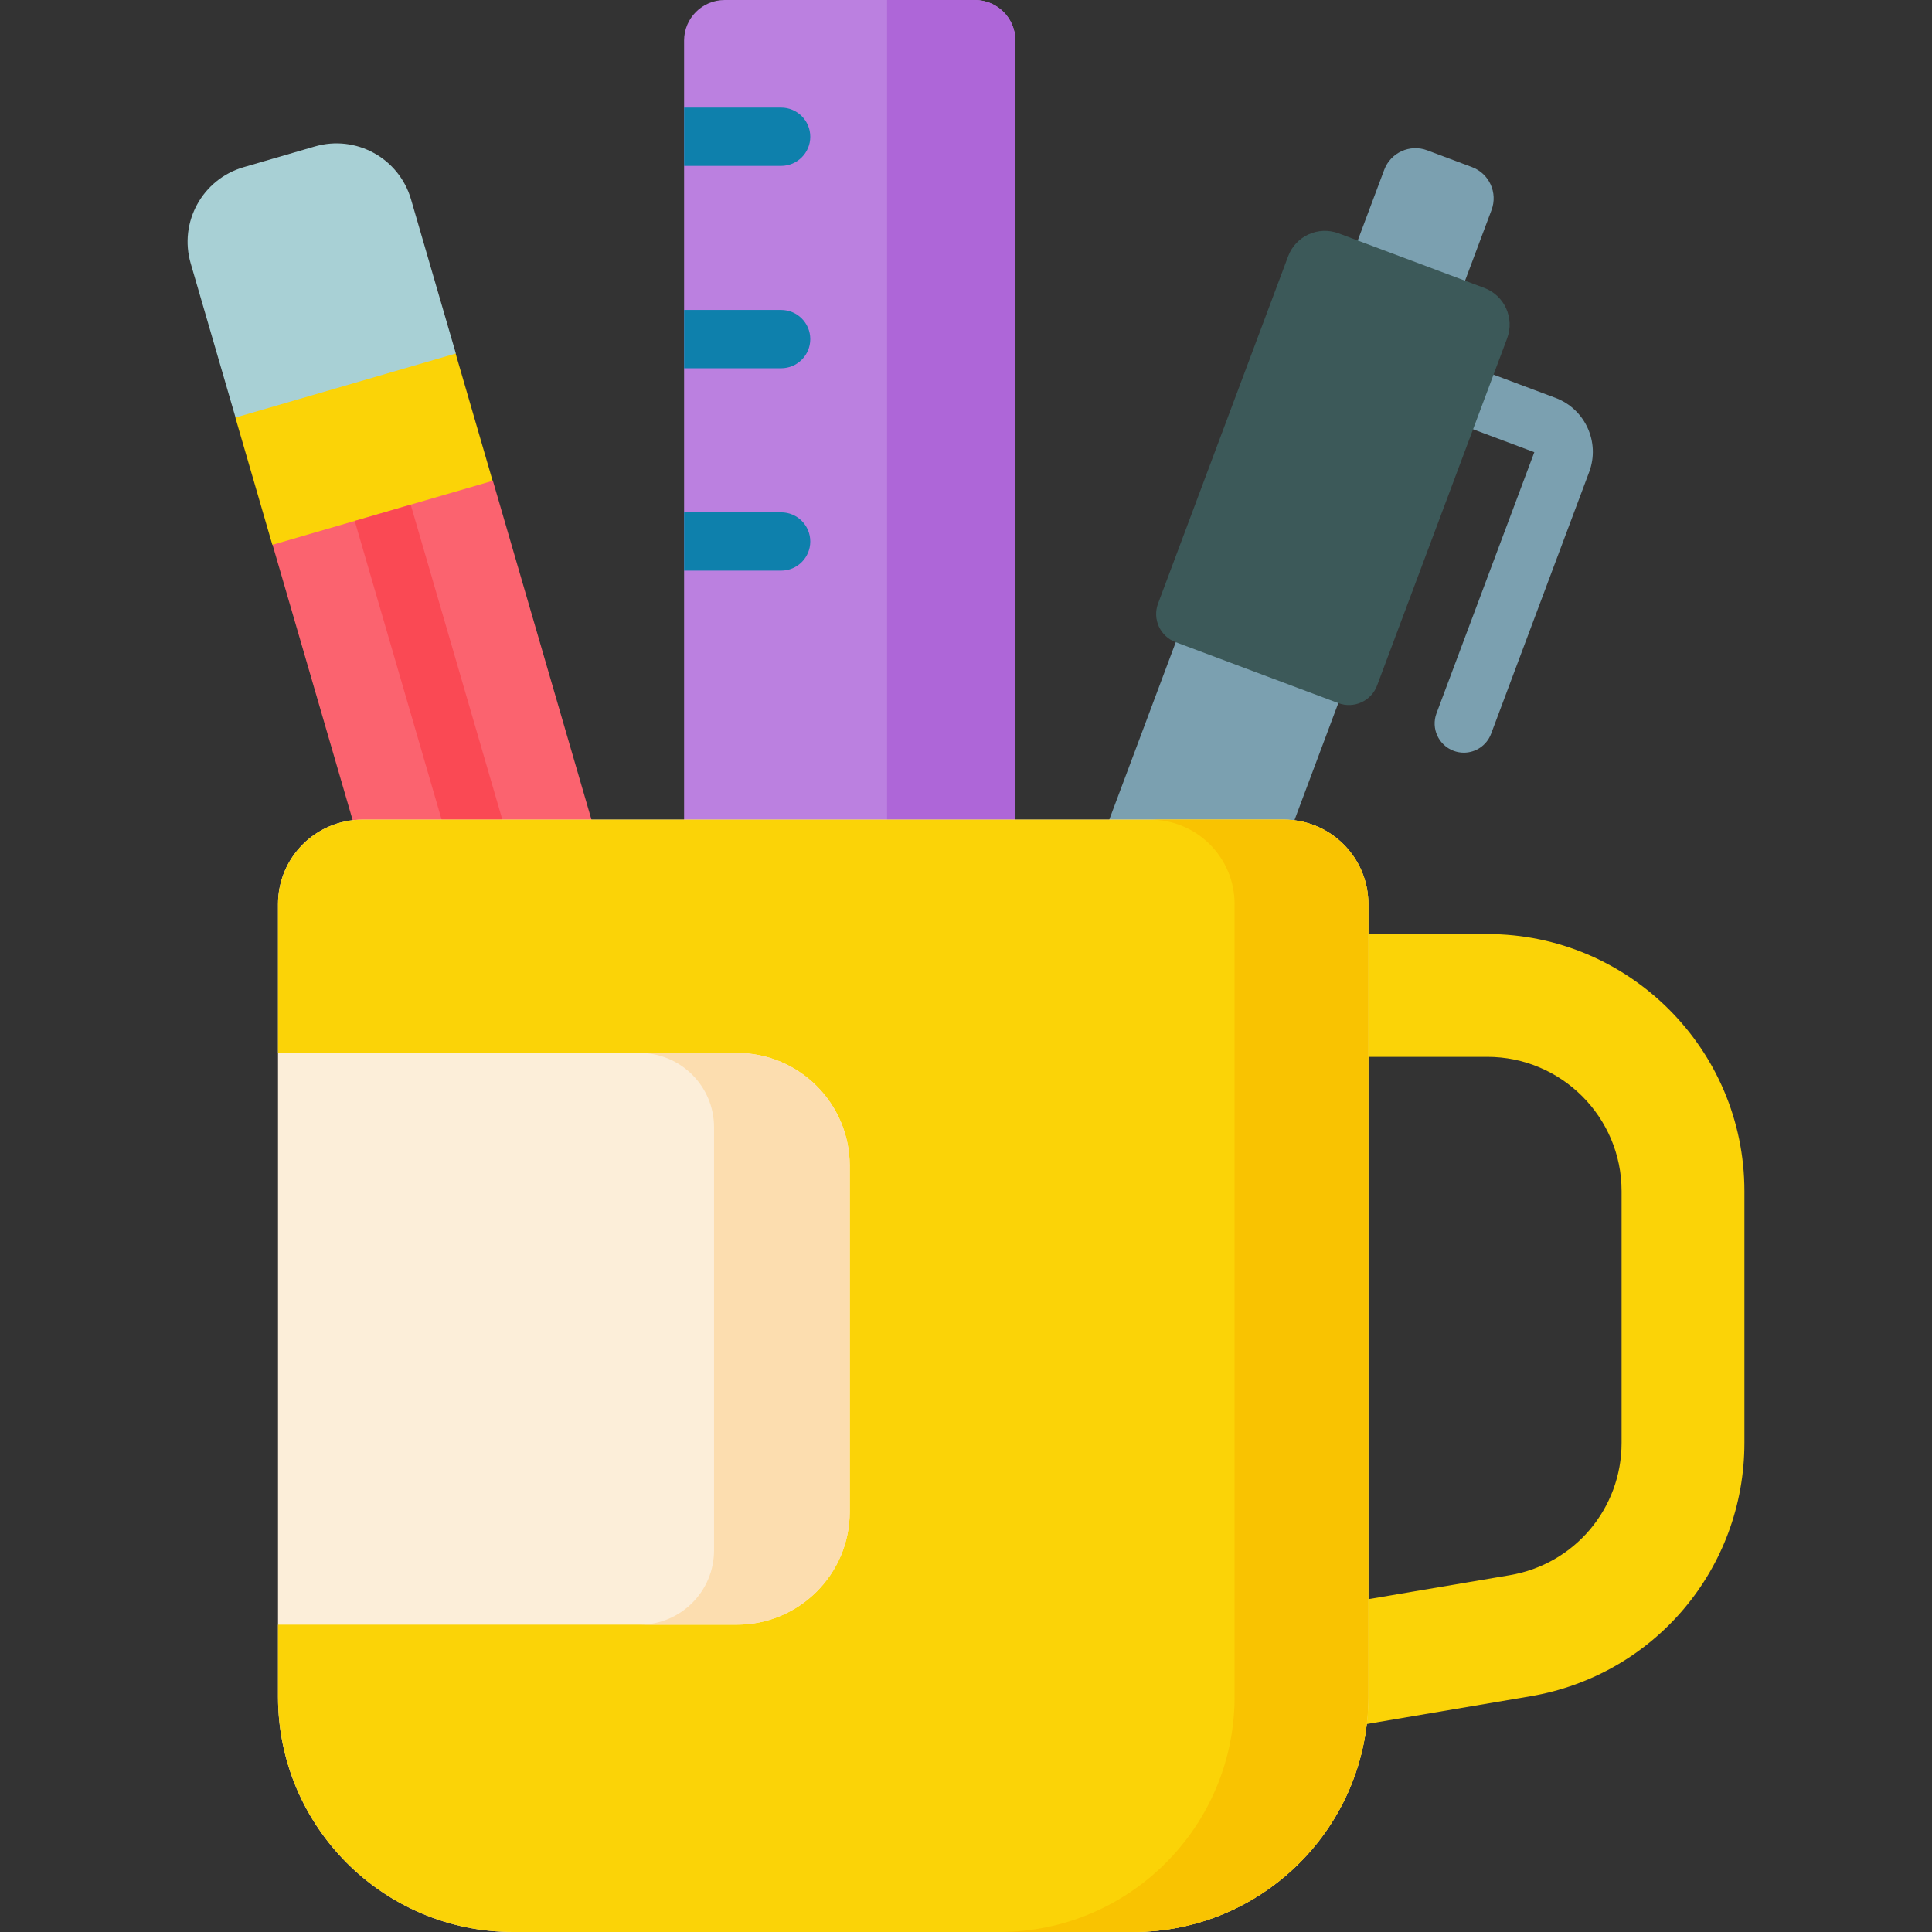 <svg id="Capa_1" enable-background="new 0 0 512 512" height="512" viewBox="0 0 512 512" width="512" xmlns="http://www.w3.org/2000/svg"><rect x="0" y="0" width="512" height="512" fill="#333333" stroke="none"/><path d="m120.805 93.677-11.885-40.854c-3.173-10.907-14.586-17.176-25.493-14.003l-18.888 5.494c-10.905 3.173-17.174 14.586-14.002 25.492l11.885 40.854 9.487 3.597 42.508-12.366z" fill="#a8d0d5"/><path d="m130.618 127.409-9.506-3.083-42.509 12.365-6.368 7.702 32.371 111.278 62.822-1.723z" fill="#fb636f"/><g fill="#7ba0b0"><path d="m387.923 199.467c-.9 0-1.817-.158-2.709-.493-3.996-1.497-6.022-5.95-4.525-9.946l25.921-69.188-27.639-10.354c-3.996-1.497-6.022-5.95-4.525-9.946 1.498-3.996 5.953-6.023 9.946-4.525l27.817 10.421c7.88 2.953 11.89 11.766 8.939 19.646l-25.987 69.367c-1.165 3.103-4.11 5.018-7.238 5.018zm18.863-79.56h.011z"/><path d="m376.748 105.105-28.442-10.655 18.522-49.44c1.713-4.573 6.808-6.891 11.381-5.178l11.883 4.452c4.573 1.713 6.891 6.808 5.178 11.381z"/><path d="m329.356 253.887 56.255-150.164-43.078-16.138-60.614 161.795z"/></g><path d="m364.936 181.678 34.471-92.014c2.013-5.373-.711-11.361-6.084-13.374l-38.58-14.453c-5.373-2.013-11.361.711-13.374 6.084l-34.471 92.014c-1.542 4.116.545 8.702 4.66 10.244l43.133 16.159c4.117 1.542 8.703-.544 10.245-4.66z" fill="#3c5959"/><path d="m66.118 101.47h60.804v35.13h-60.804z" fill="#fbd307" transform="matrix(.96 -.279 .279 .96 -29.407 31.698)"/><path d="m143.559 253.077-34.715-119.335-14.837 4.316 34.715 119.334c.982 3.377 4.066 5.57 7.414 5.57.715 0 1.442-.1 2.162-.309 4.098-1.191 6.454-5.478 5.261-9.576z" fill="#fa4954"/><path d="m269.084 243.799v-233.047c0-5.938-4.813-10.752-10.751-10.752h-66.291c-5.938 0-10.752 4.814-10.752 10.752v233.047z" fill="#bb80e0"/><path d="m181.29 43.964h25.717c4.268 0 7.726-3.459 7.726-7.726s-3.459-7.726-7.726-7.726h-25.717z" fill="#0e80ac"/><path d="m181.29 97.594h25.717c4.268 0 7.726-3.459 7.726-7.726s-3.459-7.726-7.726-7.726h-25.717z" fill="#0e80ac"/><path d="m181.29 151.224h25.717c4.268 0 7.726-3.459 7.726-7.726s-3.459-7.726-7.726-7.726h-25.717z" fill="#0e80ac"/><path d="m269.084 243.799v-233.047c0-5.938-4.813-10.752-10.751-10.752h-23.252v243.799z" fill="#ae66d8"/><path d="m394.149 247.53h-100.547v32.549h100.547c19.624 0 35.589 15.965 35.589 35.589v66.686c0 17.421-12.466 32.177-29.642 35.088l-106.494 18.048v33.014l111.932-18.971c32.885-5.573 56.753-33.827 56.753-67.179v-66.686c0-37.571-30.567-68.138-68.138-68.138z" fill="#fbd307"/><path d="m300.253 512h-164.207c-34.447 0-62.372-27.925-62.372-62.372v-210.029c0-12.365 10.024-22.388 22.388-22.388h244.174c12.365 0 22.388 10.024 22.388 22.388v210.029c.001 34.447-27.924 62.372-62.371 62.372z" fill="#fceed9"/><path d="m340.236 217.211h-244.173c-12.365 0-22.388 10.023-22.388 22.388v39.443h121.601c16.52 0 29.912 13.392 29.912 29.912v91.689c0 16.52-13.392 29.912-29.912 29.912h-121.602v19.074c0 34.447 27.925 62.372 62.372 62.372h164.207c34.447 0 62.372-27.925 62.372-62.372v-210.03c0-12.365-10.024-22.388-22.389-22.388z" fill="#fbd307"/><path d="m340.236 217.211h-35.444c12.365 0 22.388 10.023 22.388 22.388v210.029c0 34.447-27.925 62.372-62.372 62.372h35.444c34.447 0 62.372-27.925 62.372-62.372v-210.029c.001-12.365-10.023-22.388-22.388-22.388z" fill="#f9c301"/><path d="m195.275 279.042h-25.756c10.886 0 19.711 8.825 19.711 19.711v112.091c0 10.886-8.825 19.711-19.711 19.711h25.756c16.52 0 29.912-13.392 29.912-29.912v-91.689c0-16.52-13.392-29.912-29.912-29.912z" fill="#fcddaf"/></svg>